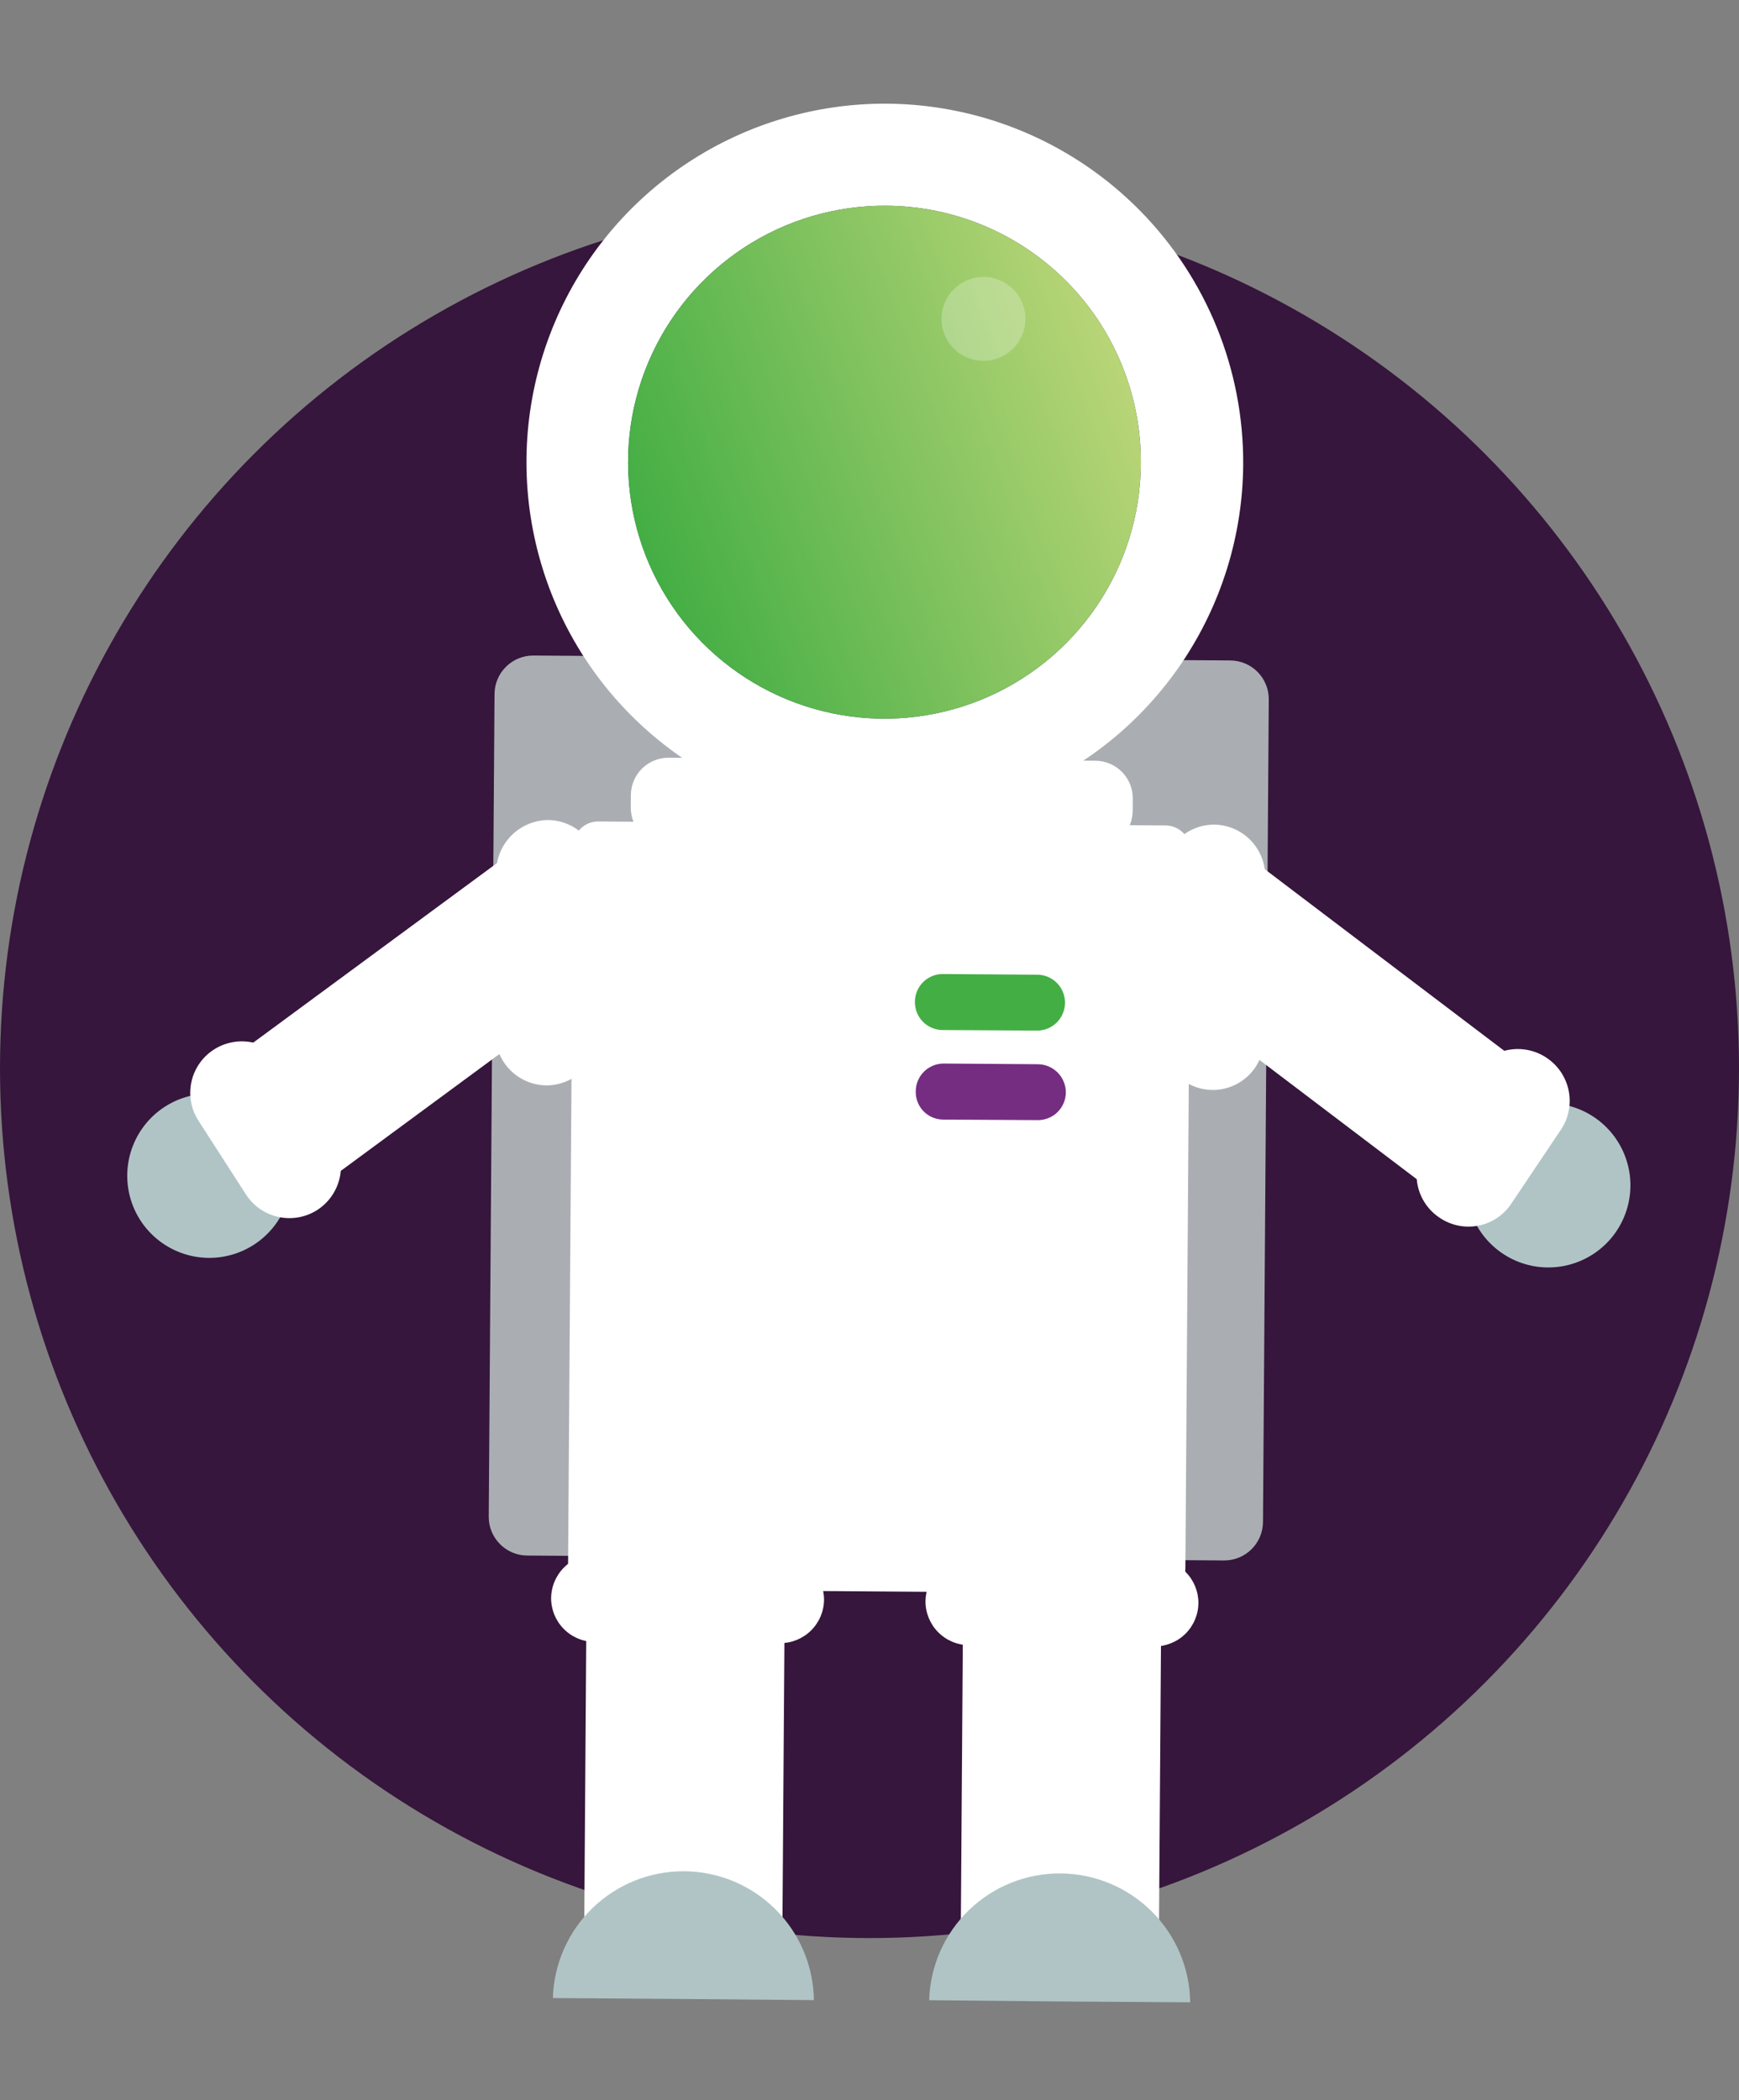<svg width="82" height="99" viewBox="0 0 82 99" fill="none" xmlns="http://www.w3.org/2000/svg">
<rect x="0" y="0" width="82" height="99" fill="#808080" stroke="none"/>
<circle cx="41" cy="50.357" r="41" fill="#36163C"/>
<path d="M58.015 31.133L25.156 30.901C24.149 30.894 23.326 31.705 23.319 32.713L23.046 71.489C23.039 72.496 23.85 73.319 24.858 73.326L57.716 73.557C58.724 73.564 59.547 72.753 59.554 71.746L59.827 32.97C59.834 31.962 59.023 31.14 58.015 31.133Z" fill="#AAAEB3"/>
<path d="M35.419 74.954L29.246 74.911C28.37 74.904 27.655 75.609 27.649 76.485L27.546 91.133C27.54 92.009 28.245 92.724 29.121 92.73L35.294 92.773C36.169 92.779 36.884 92.074 36.891 91.199L36.994 76.551C37 75.675 36.295 74.96 35.419 74.954Z" fill="white"/>
<path d="M32.213 94.228L26.07 94.184C26.117 92.574 26.793 91.047 27.952 89.93C29.112 88.813 30.663 88.195 32.273 88.208C33.883 88.221 35.423 88.864 36.565 90C37.706 91.135 38.357 92.673 38.378 94.283L32.213 94.228Z" fill="#B0C4C6"/>
<path d="M53.175 75.092L47.003 75.049C46.127 75.042 45.412 75.747 45.406 76.623L45.303 91.271C45.297 92.146 46.001 92.861 46.877 92.868L53.05 92.911C53.926 92.917 54.641 92.212 54.647 91.336L54.75 76.689C54.756 75.813 54.051 75.098 53.175 75.092Z" fill="white"/>
<path d="M49.962 94.346L43.813 94.286C43.86 92.676 44.536 91.149 45.695 90.032C46.855 88.915 48.406 88.297 50.016 88.31C51.626 88.323 53.167 88.966 54.308 90.102C55.449 91.237 56.1 92.775 56.122 94.385L49.962 94.346Z" fill="#B0C4C6"/>
<path d="M13.742 55.456C13.735 56.221 13.502 56.967 13.072 57.6C12.641 58.232 12.033 58.723 11.324 59.011C10.615 59.298 9.836 59.368 9.087 59.214C8.338 59.059 7.651 58.685 7.114 58.14C6.577 57.596 6.213 56.904 6.069 56.152C5.925 55.401 6.007 54.623 6.304 53.919C6.602 53.214 7.101 52.612 7.74 52.191C8.379 51.77 9.128 51.548 9.893 51.552C10.92 51.563 11.901 51.979 12.622 52.71C13.343 53.442 13.746 54.429 13.742 55.456Z" fill="#B0C4C6"/>
<path d="M23.95 40.306L10.754 50.022C9.988 50.586 9.825 51.664 10.389 52.43L12.684 55.547C13.248 56.313 14.326 56.477 15.092 55.913L28.288 46.196C29.053 45.632 29.217 44.554 28.653 43.788L26.358 40.671C25.794 39.905 24.716 39.742 23.95 40.306Z" fill="white"/>
<path d="M54.965 38.911L28.21 38.723C27.561 38.718 27.03 39.241 27.026 39.891L26.787 73.739C26.783 74.389 27.306 74.919 27.956 74.924L54.71 75.112C55.359 75.117 55.89 74.594 55.895 73.944L56.133 40.096C56.137 39.446 55.614 38.916 54.965 38.911Z" fill="white"/>
<path d="M58.621 21.909C58.597 25.25 57.583 28.51 55.706 31.275C53.829 34.041 51.175 36.187 48.078 37.444C44.981 38.701 41.581 39.011 38.309 38.336C35.036 37.66 32.036 36.03 29.69 33.65C27.343 31.27 25.756 28.248 25.127 24.966C24.497 21.684 24.856 18.289 26.156 15.21C27.456 12.132 29.64 9.508 32.432 7.67C35.224 5.833 38.497 4.864 41.839 4.887C46.321 4.922 50.605 6.735 53.751 9.926C56.898 13.117 58.65 17.427 58.621 21.909Z" fill="white"/>
<path d="M53.795 21.876C53.778 24.267 53.051 26.6 51.708 28.578C50.365 30.557 48.465 32.092 46.249 32.991C44.033 33.889 41.6 34.111 39.258 33.627C36.916 33.142 34.77 31.974 33.092 30.271C31.414 28.567 30.279 26.404 29.831 24.055C29.382 21.706 29.64 19.277 30.572 17.075C31.504 14.872 33.069 12.996 35.067 11.683C37.066 10.37 39.409 9.679 41.8 9.697C43.388 9.707 44.958 10.031 46.421 10.649C47.884 11.267 49.21 12.167 50.324 13.298C51.439 14.429 52.319 15.769 52.914 17.241C53.51 18.713 53.809 20.288 53.795 21.876Z" fill="#2E3F5B"/>
<path d="M53.795 21.876C53.778 24.267 53.051 26.6 51.708 28.578C50.365 30.557 48.465 32.092 46.249 32.991C44.033 33.889 41.6 34.111 39.258 33.627C36.916 33.142 34.77 31.974 33.092 30.271C31.414 28.567 30.279 26.404 29.831 24.055C29.382 21.706 29.64 19.277 30.572 17.075C31.504 14.872 33.069 12.996 35.067 11.683C37.066 10.37 39.409 9.679 41.8 9.697C43.388 9.707 44.958 10.031 46.421 10.649C47.884 11.267 49.21 12.167 50.324 13.298C51.439 14.429 52.319 15.769 52.914 17.241C53.51 18.713 53.809 20.288 53.795 21.876Z" fill="url(#paint0_linear_169_2852)"/>
<path d="M51.654 35.86L31.533 35.718C30.553 35.711 29.754 36.499 29.747 37.479L29.743 38.059C29.736 39.038 30.524 39.837 31.504 39.844L51.625 39.986C52.604 39.993 53.404 39.205 53.41 38.225L53.415 37.645C53.422 36.666 52.633 35.867 51.654 35.86Z" fill="white"/>
<path d="M36.785 77.455L28.029 77.397C27.484 77.391 26.963 77.17 26.581 76.782C26.198 76.394 25.985 75.871 25.987 75.326C25.995 74.778 26.219 74.256 26.61 73.873C27 73.49 27.526 73.275 28.074 73.277L36.814 73.342C37.359 73.347 37.879 73.568 38.262 73.956C38.645 74.344 38.858 74.868 38.856 75.413C38.85 75.958 38.63 76.478 38.241 76.861C37.853 77.244 37.33 77.457 36.785 77.455Z" fill="white"/>
<path d="M54.438 77.609L45.682 77.551C45.137 77.545 44.617 77.324 44.234 76.936C43.852 76.548 43.638 76.025 43.64 75.48C43.648 74.932 43.872 74.41 44.263 74.027C44.654 73.644 45.18 73.43 45.727 73.431L54.467 73.496C55.012 73.501 55.533 73.722 55.915 74.11C56.298 74.498 56.511 75.022 56.509 75.567C56.504 76.112 56.283 76.632 55.895 77.015C55.507 77.398 54.983 77.611 54.438 77.609Z" fill="white"/>
<path d="M25.755 51.163C25.113 51.154 24.501 50.892 24.051 50.434C23.601 49.976 23.35 49.359 23.352 48.718L23.396 41.08C23.408 40.435 23.672 39.821 24.131 39.368C24.589 38.915 25.206 38.659 25.851 38.655C26.493 38.664 27.105 38.926 27.555 39.384C28.004 39.842 28.256 40.459 28.254 41.1L28.2 48.76C28.191 49.402 27.929 50.014 27.471 50.464C27.013 50.914 26.396 51.165 25.755 51.163Z" fill="white"/>
<path d="M14.96 57.037C14.419 57.383 13.764 57.501 13.136 57.367C12.508 57.233 11.959 56.856 11.607 56.319L9.35 52.815C9.005 52.274 8.889 51.617 9.028 50.99C9.167 50.364 9.549 49.817 10.09 49.472C10.631 49.126 11.287 49.008 11.914 49.142C12.542 49.276 13.091 49.653 13.443 50.19L15.694 53.678C16.04 54.221 16.157 54.879 16.02 55.509C15.882 56.138 15.501 56.687 14.96 57.037Z" fill="white"/>
<path d="M69.139 55.852C69.134 56.617 69.357 57.367 69.778 58.005C70.199 58.644 70.8 59.144 71.505 59.441C72.21 59.739 72.987 59.82 73.739 59.676C74.49 59.532 75.182 59.168 75.727 58.631C76.272 58.094 76.645 57.407 76.8 56.658C76.955 55.909 76.884 55.13 76.597 54.421C76.31 53.712 75.819 53.104 75.186 52.674C74.553 52.243 73.807 52.01 73.042 52.004C72.015 52 71.028 52.402 70.297 53.123C69.566 53.844 69.149 54.825 69.139 55.852Z" fill="#B0C4C6"/>
<path d="M54.662 46.381L67.721 56.28C68.479 56.855 69.559 56.706 70.134 55.948L72.472 52.863C73.047 52.105 72.898 51.025 72.14 50.45L59.081 40.551C58.323 39.976 57.243 40.125 56.668 40.883L54.33 43.968C53.755 44.726 53.904 45.806 54.662 46.381Z" fill="white"/>
<path d="M57.161 51.379C57.48 51.383 57.796 51.323 58.091 51.204C58.386 51.085 58.655 50.908 58.883 50.685C59.11 50.462 59.291 50.196 59.415 49.903C59.539 49.61 59.604 49.295 59.607 48.977L59.66 41.316C59.662 40.675 59.411 40.058 58.961 39.6C58.512 39.143 57.9 38.881 57.258 38.871C56.614 38.871 55.997 39.125 55.54 39.578C55.083 40.031 54.824 40.647 54.819 41.29L54.759 48.934C54.757 49.576 55.008 50.192 55.458 50.65C55.908 51.108 56.52 51.37 57.161 51.379Z" fill="white"/>
<path d="M67.884 57.403C68.15 57.584 68.45 57.709 68.766 57.773C69.081 57.837 69.406 57.837 69.722 57.773C70.037 57.71 70.337 57.584 70.603 57.404C70.87 57.223 71.097 56.991 71.273 56.722L73.605 53.249C73.784 52.983 73.908 52.683 73.97 52.368C74.032 52.053 74.032 51.728 73.969 51.414C73.905 51.099 73.78 50.8 73.601 50.533C73.422 50.267 73.192 50.038 72.924 49.861C72.657 49.682 72.357 49.558 72.042 49.496C71.727 49.434 71.403 49.434 71.088 49.497C70.773 49.561 70.474 49.685 70.207 49.865C69.941 50.044 69.712 50.274 69.535 50.542L67.209 54.03C67.03 54.295 66.906 54.593 66.844 54.907C66.781 55.221 66.781 55.544 66.844 55.857C66.906 56.171 67.031 56.469 67.209 56.734C67.388 56.999 67.617 57.227 67.884 57.403Z" fill="white"/>
<path d="M50.026 47.222L33.435 47.106C32.635 47.1 31.981 47.744 31.976 48.545L31.876 62.698C31.87 63.498 32.515 64.152 33.315 64.157L49.906 64.274C50.707 64.28 51.36 63.636 51.366 62.835L51.466 48.682C51.471 47.882 50.827 47.228 50.026 47.222Z" fill="white"/>
<path d="M48.929 52.8L44.471 52.775C44.297 52.774 44.127 52.738 43.967 52.67C43.808 52.602 43.664 52.503 43.544 52.379C43.424 52.255 43.33 52.107 43.268 51.946C43.205 51.785 43.176 51.612 43.181 51.439C43.182 51.266 43.217 51.095 43.285 50.935C43.352 50.776 43.45 50.632 43.574 50.51C43.697 50.389 43.844 50.293 44.005 50.229C44.165 50.164 44.337 50.132 44.51 50.134L48.953 50.166C49.301 50.172 49.633 50.315 49.877 50.564C50.121 50.812 50.258 51.147 50.258 51.495C50.257 51.668 50.222 51.839 50.155 51.999C50.087 52.158 49.989 52.303 49.865 52.424C49.742 52.546 49.596 52.641 49.435 52.706C49.274 52.77 49.102 52.803 48.929 52.8Z" fill="#742D80"/>
<path d="M48.889 48.58L44.43 48.554C44.082 48.548 43.751 48.404 43.509 48.154C43.267 47.904 43.135 47.567 43.141 47.219C43.142 47.046 43.177 46.875 43.244 46.715C43.312 46.556 43.41 46.411 43.533 46.29C43.657 46.169 43.803 46.073 43.964 46.008C44.125 45.944 44.297 45.912 44.47 45.914L48.913 45.946C49.086 45.947 49.257 45.982 49.416 46.049C49.576 46.117 49.72 46.215 49.842 46.339C49.963 46.462 50.059 46.608 50.123 46.769C50.188 46.93 50.22 47.102 50.218 47.275C50.217 47.448 50.182 47.619 50.114 47.779C50.047 47.938 49.949 48.083 49.825 48.204C49.702 48.325 49.555 48.421 49.395 48.486C49.234 48.55 49.062 48.583 48.889 48.58Z" fill="#43AE44"/>
<g opacity="0.5">
<path opacity="0.5" d="M48.351 15.057C48.346 15.447 48.226 15.827 48.006 16.149C47.786 16.471 47.475 16.72 47.113 16.866C46.752 17.012 46.355 17.048 45.973 16.969C45.591 16.89 45.241 16.7 44.967 16.422C44.693 16.145 44.506 15.793 44.432 15.41C44.357 15.027 44.398 14.63 44.548 14.271C44.698 13.911 44.951 13.603 45.276 13.386C45.6 13.17 45.981 13.054 46.371 13.054C46.633 13.053 46.893 13.105 47.135 13.206C47.377 13.307 47.596 13.455 47.78 13.641C47.965 13.828 48.11 14.049 48.208 14.292C48.306 14.535 48.355 14.795 48.351 15.057Z" fill="white"/>
</g>
<defs>
<linearGradient id="paint0_linear_169_2852" x1="30.409" y1="26.064" x2="53.017" y2="17.504" gradientUnits="userSpaceOnUse">
<stop stop-color="#43AE44"/>
<stop offset="1" stop-color="#B9D577"/>
</linearGradient>
</defs>
</svg>
